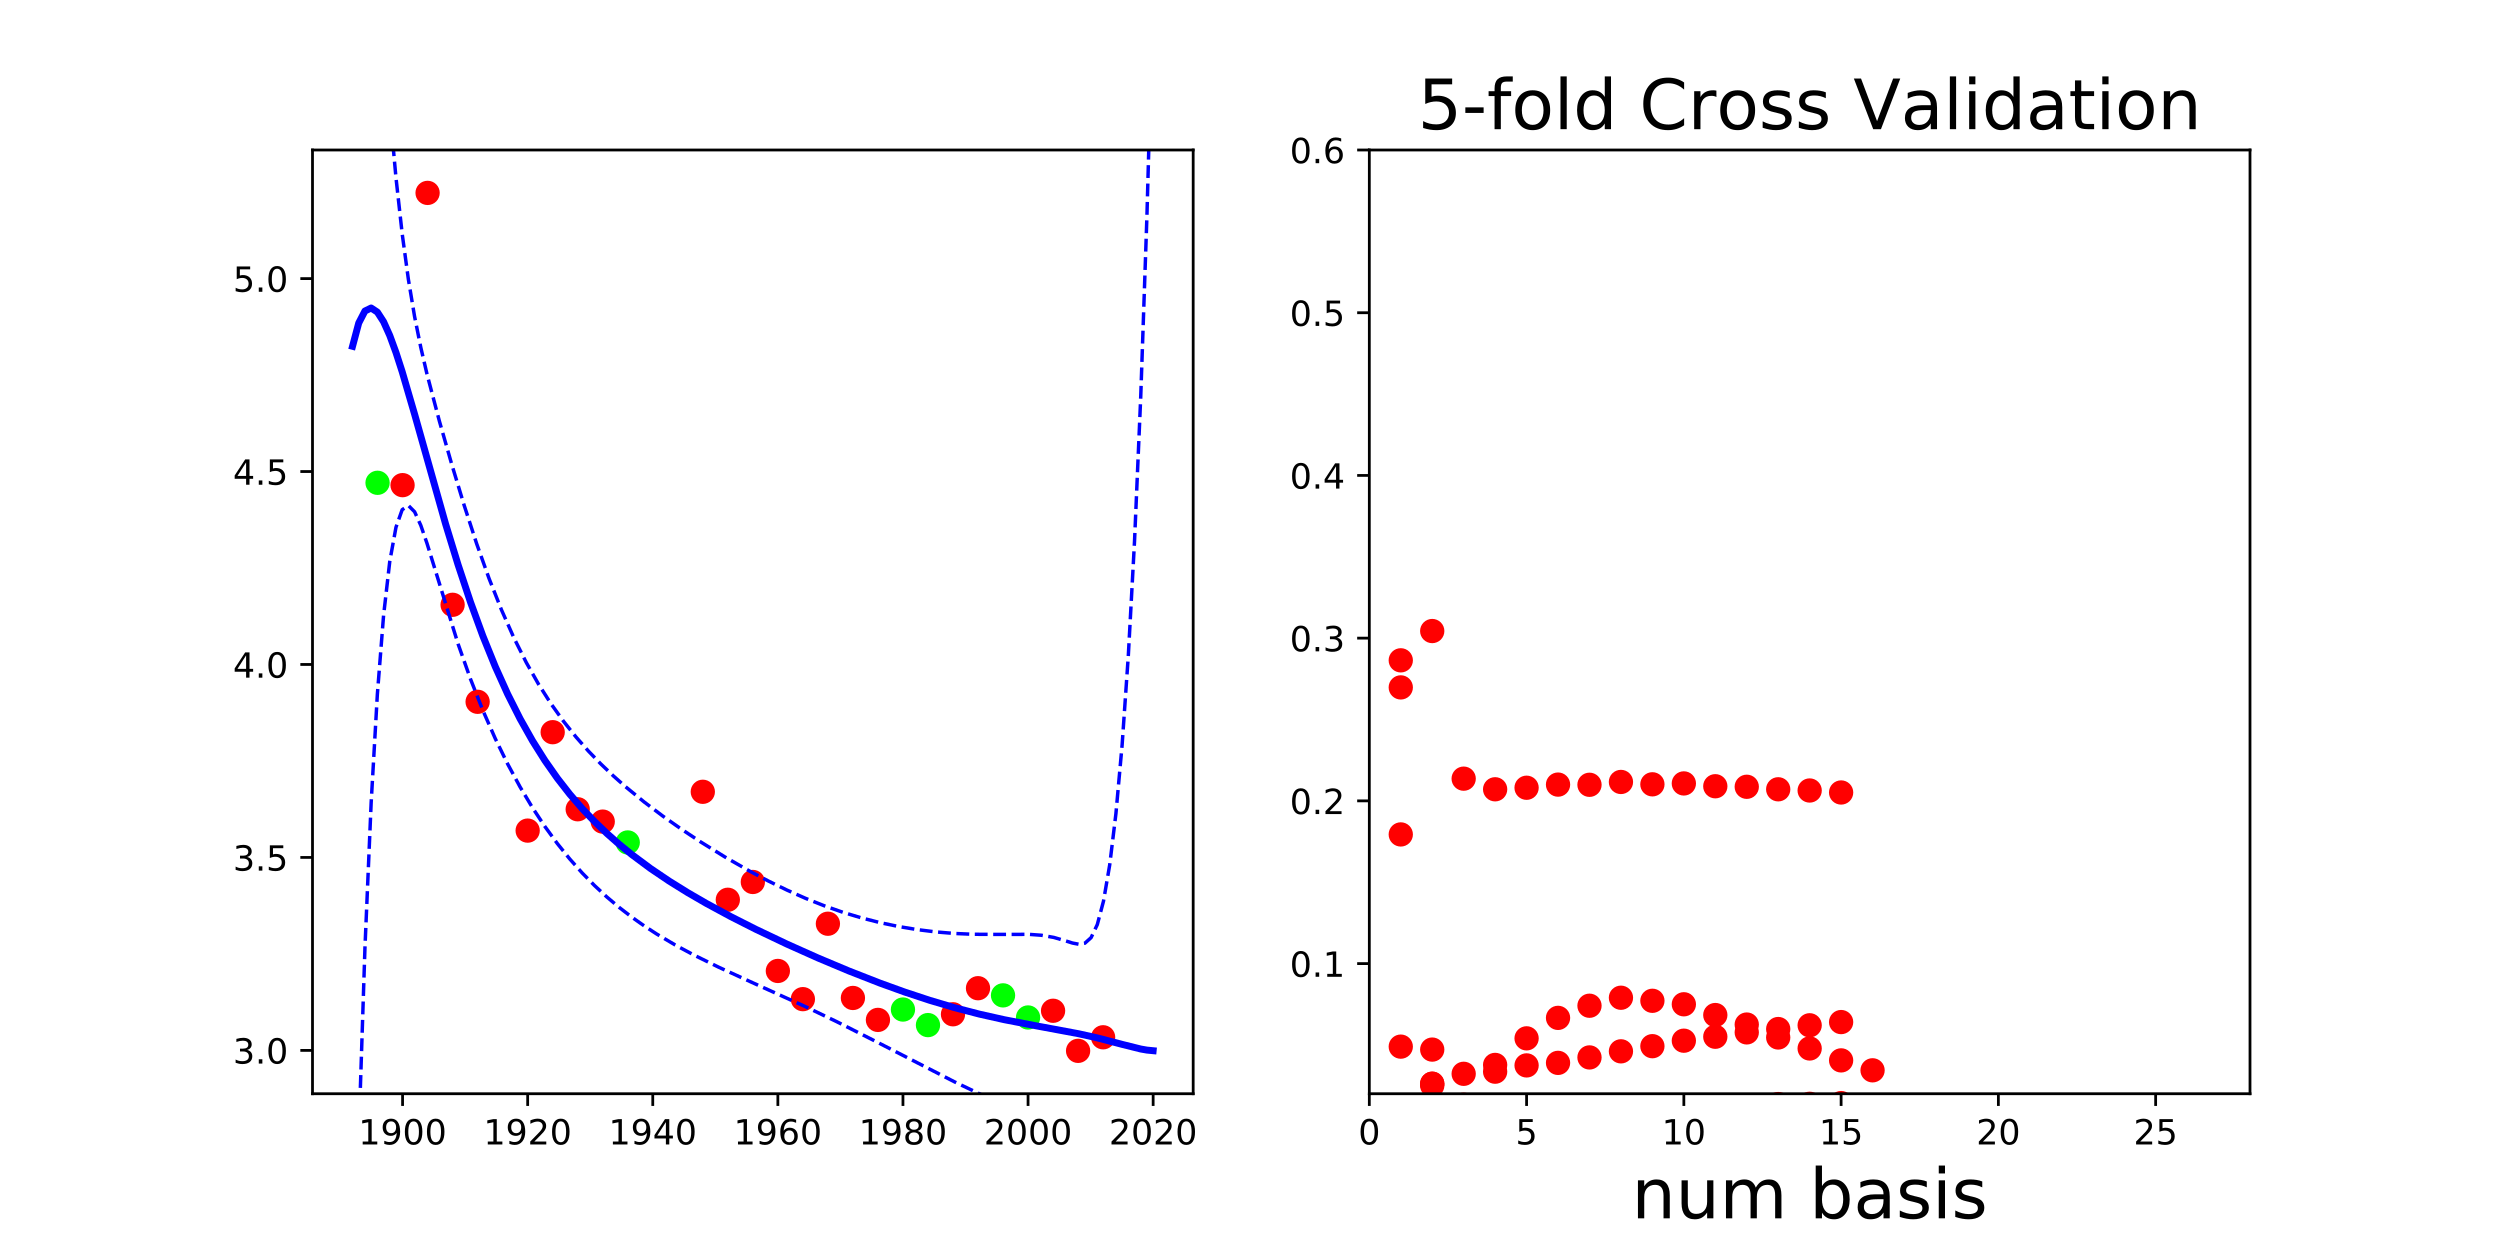 <?xml version="1.0" encoding="utf-8" standalone="no"?>
<!DOCTYPE svg PUBLIC "-//W3C//DTD SVG 1.1//EN"
  "http://www.w3.org/Graphics/SVG/1.1/DTD/svg11.dtd">
<!-- Created with matplotlib (http://matplotlib.org/) -->
<svg height="360pt" version="1.1" viewBox="0 0 720 360" width="720pt" xmlns="http://www.w3.org/2000/svg" xmlns:xlink="http://www.w3.org/1999/xlink">
 <defs>
  <style type="text/css">
*{stroke-linecap:butt;stroke-linejoin:round;}
  </style>
 </defs>
 <g id="figure_1">
  <g id="patch_1">
   <path d="M 0 360 
L 720 360 
L 720 0 
L 0 0 
z
" style="fill:none;"/>
  </g>
  <g id="axes_1">
   <g id="patch_2">
    <path d="M 90 315 
L 343.636 315 
L 343.636 43.2 
L 90 43.2 
z
" style="fill:none;"/>
   </g>
   <g id="matplotlib.axis_1">
    <g id="xtick_1">
     <g id="line2d_1">
      <defs>
       <path d="M 0 0 
L 0 3.5 
" id="m4c25940428" style="stroke:#000000;stroke-width:0.8;"/>
      </defs>
      <g>
       <use style="stroke:#000000;stroke-width:0.8;" x="115.94" xlink:href="#m4c25940428" y="315"/>
      </g>
     </g>
     <g id="text_1">
      <!-- 1900 -->
      <defs>
       <path d="M 12.406 8.297 
L 28.516 8.297 
L 28.516 63.922 
L 10.984 60.406 
L 10.984 69.391 
L 28.422 72.906 
L 38.281 72.906 
L 38.281 8.297 
L 54.391 8.297 
L 54.391 0 
L 12.406 0 
z
" id="DejaVuSans-31"/>
       <path d="M 10.984 1.516 
L 10.984 10.5 
Q 14.703 8.734 18.5 7.812 
Q 22.312 6.891 25.984 6.891 
Q 35.75 6.891 40.891 13.453 
Q 46.047 20.016 46.781 33.406 
Q 43.953 29.203 39.594 26.953 
Q 35.25 24.703 29.984 24.703 
Q 19.047 24.703 12.672 31.312 
Q 6.297 37.938 6.297 49.422 
Q 6.297 60.641 12.938 67.422 
Q 19.578 74.219 30.609 74.219 
Q 43.266 74.219 49.922 64.516 
Q 56.594 54.828 56.594 36.375 
Q 56.594 19.141 48.406 8.859 
Q 40.234 -1.422 26.422 -1.422 
Q 22.703 -1.422 18.891 -0.688 
Q 15.094 0.047 10.984 1.516 
z
M 30.609 32.422 
Q 37.25 32.422 41.125 36.953 
Q 45.016 41.5 45.016 49.422 
Q 45.016 57.281 41.125 61.844 
Q 37.25 66.406 30.609 66.406 
Q 23.969 66.406 20.094 61.844 
Q 16.219 57.281 16.219 49.422 
Q 16.219 41.5 20.094 36.953 
Q 23.969 32.422 30.609 32.422 
z
" id="DejaVuSans-39"/>
       <path d="M 31.781 66.406 
Q 24.172 66.406 20.328 58.906 
Q 16.5 51.422 16.5 36.375 
Q 16.5 21.391 20.328 13.891 
Q 24.172 6.391 31.781 6.391 
Q 39.453 6.391 43.281 13.891 
Q 47.125 21.391 47.125 36.375 
Q 47.125 51.422 43.281 58.906 
Q 39.453 66.406 31.781 66.406 
z
M 31.781 74.219 
Q 44.047 74.219 50.516 64.516 
Q 56.984 54.828 56.984 36.375 
Q 56.984 17.969 50.516 8.266 
Q 44.047 -1.422 31.781 -1.422 
Q 19.531 -1.422 13.062 8.266 
Q 6.594 17.969 6.594 36.375 
Q 6.594 54.828 13.062 64.516 
Q 19.531 74.219 31.781 74.219 
z
" id="DejaVuSans-30"/>
      </defs>
      <g transform="translate(103.215 329.598)scale(0.1 -0.1)">
       <use xlink:href="#DejaVuSans-31"/>
       <use x="63.623" xlink:href="#DejaVuSans-39"/>
       <use x="127.246" xlink:href="#DejaVuSans-30"/>
       <use x="190.869" xlink:href="#DejaVuSans-30"/>
      </g>
     </g>
    </g>
    <g id="xtick_2">
     <g id="line2d_2">
      <g>
       <use style="stroke:#000000;stroke-width:0.8;" x="151.968" xlink:href="#m4c25940428" y="315"/>
      </g>
     </g>
     <g id="text_2">
      <!-- 1920 -->
      <defs>
       <path d="M 19.188 8.297 
L 53.609 8.297 
L 53.609 0 
L 7.328 0 
L 7.328 8.297 
Q 12.938 14.109 22.625 23.891 
Q 32.328 33.688 34.812 36.531 
Q 39.547 41.844 41.422 45.531 
Q 43.312 49.219 43.312 52.781 
Q 43.312 58.594 39.234 62.25 
Q 35.156 65.922 28.609 65.922 
Q 23.969 65.922 18.812 64.312 
Q 13.672 62.703 7.812 59.422 
L 7.812 69.391 
Q 13.766 71.781 18.938 73 
Q 24.125 74.219 28.422 74.219 
Q 39.75 74.219 46.484 68.547 
Q 53.219 62.891 53.219 53.422 
Q 53.219 48.922 51.531 44.891 
Q 49.859 40.875 45.406 35.406 
Q 44.188 33.984 37.641 27.219 
Q 31.109 20.453 19.188 8.297 
z
" id="DejaVuSans-32"/>
      </defs>
      <g transform="translate(139.243 329.598)scale(0.1 -0.1)">
       <use xlink:href="#DejaVuSans-31"/>
       <use x="63.623" xlink:href="#DejaVuSans-39"/>
       <use x="127.246" xlink:href="#DejaVuSans-32"/>
       <use x="190.869" xlink:href="#DejaVuSans-30"/>
      </g>
     </g>
    </g>
    <g id="xtick_3">
     <g id="line2d_3">
      <g>
       <use style="stroke:#000000;stroke-width:0.8;" x="187.996" xlink:href="#m4c25940428" y="315"/>
      </g>
     </g>
     <g id="text_3">
      <!-- 1940 -->
      <defs>
       <path d="M 37.797 64.312 
L 12.891 25.391 
L 37.797 25.391 
z
M 35.203 72.906 
L 47.609 72.906 
L 47.609 25.391 
L 58.016 25.391 
L 58.016 17.188 
L 47.609 17.188 
L 47.609 0 
L 37.797 0 
L 37.797 17.188 
L 4.891 17.188 
L 4.891 26.703 
z
" id="DejaVuSans-34"/>
      </defs>
      <g transform="translate(175.271 329.598)scale(0.1 -0.1)">
       <use xlink:href="#DejaVuSans-31"/>
       <use x="63.623" xlink:href="#DejaVuSans-39"/>
       <use x="127.246" xlink:href="#DejaVuSans-34"/>
       <use x="190.869" xlink:href="#DejaVuSans-30"/>
      </g>
     </g>
    </g>
    <g id="xtick_4">
     <g id="line2d_4">
      <g>
       <use style="stroke:#000000;stroke-width:0.8;" x="224.024" xlink:href="#m4c25940428" y="315"/>
      </g>
     </g>
     <g id="text_4">
      <!-- 1960 -->
      <defs>
       <path d="M 33.016 40.375 
Q 26.375 40.375 22.484 35.828 
Q 18.609 31.297 18.609 23.391 
Q 18.609 15.531 22.484 10.953 
Q 26.375 6.391 33.016 6.391 
Q 39.656 6.391 43.531 10.953 
Q 47.406 15.531 47.406 23.391 
Q 47.406 31.297 43.531 35.828 
Q 39.656 40.375 33.016 40.375 
z
M 52.594 71.297 
L 52.594 62.312 
Q 48.875 64.062 45.094 64.984 
Q 41.312 65.922 37.594 65.922 
Q 27.828 65.922 22.672 59.328 
Q 17.531 52.734 16.797 39.406 
Q 19.672 43.656 24.016 45.922 
Q 28.375 48.188 33.594 48.188 
Q 44.578 48.188 50.953 41.516 
Q 57.328 34.859 57.328 23.391 
Q 57.328 12.156 50.688 5.359 
Q 44.047 -1.422 33.016 -1.422 
Q 20.359 -1.422 13.672 8.266 
Q 6.984 17.969 6.984 36.375 
Q 6.984 53.656 15.188 63.938 
Q 23.391 74.219 37.203 74.219 
Q 40.922 74.219 44.703 73.484 
Q 48.484 72.75 52.594 71.297 
z
" id="DejaVuSans-36"/>
      </defs>
      <g transform="translate(211.299 329.598)scale(0.1 -0.1)">
       <use xlink:href="#DejaVuSans-31"/>
       <use x="63.623" xlink:href="#DejaVuSans-39"/>
       <use x="127.246" xlink:href="#DejaVuSans-36"/>
       <use x="190.869" xlink:href="#DejaVuSans-30"/>
      </g>
     </g>
    </g>
    <g id="xtick_5">
     <g id="line2d_5">
      <g>
       <use style="stroke:#000000;stroke-width:0.8;" x="260.052" xlink:href="#m4c25940428" y="315"/>
      </g>
     </g>
     <g id="text_5">
      <!-- 1980 -->
      <defs>
       <path d="M 31.781 34.625 
Q 24.75 34.625 20.719 30.859 
Q 16.703 27.094 16.703 20.516 
Q 16.703 13.922 20.719 10.156 
Q 24.75 6.391 31.781 6.391 
Q 38.812 6.391 42.859 10.172 
Q 46.922 13.969 46.922 20.516 
Q 46.922 27.094 42.891 30.859 
Q 38.875 34.625 31.781 34.625 
z
M 21.922 38.812 
Q 15.578 40.375 12.031 44.719 
Q 8.5 49.078 8.5 55.328 
Q 8.5 64.062 14.719 69.141 
Q 20.953 74.219 31.781 74.219 
Q 42.672 74.219 48.875 69.141 
Q 55.078 64.062 55.078 55.328 
Q 55.078 49.078 51.531 44.719 
Q 48 40.375 41.703 38.812 
Q 48.828 37.156 52.797 32.312 
Q 56.781 27.484 56.781 20.516 
Q 56.781 9.906 50.312 4.234 
Q 43.844 -1.422 31.781 -1.422 
Q 19.734 -1.422 13.25 4.234 
Q 6.781 9.906 6.781 20.516 
Q 6.781 27.484 10.781 32.312 
Q 14.797 37.156 21.922 38.812 
z
M 18.312 54.391 
Q 18.312 48.734 21.844 45.562 
Q 25.391 42.391 31.781 42.391 
Q 38.141 42.391 41.719 45.562 
Q 45.312 48.734 45.312 54.391 
Q 45.312 60.062 41.719 63.234 
Q 38.141 66.406 31.781 66.406 
Q 25.391 66.406 21.844 63.234 
Q 18.312 60.062 18.312 54.391 
z
" id="DejaVuSans-38"/>
      </defs>
      <g transform="translate(247.327 329.598)scale(0.1 -0.1)">
       <use xlink:href="#DejaVuSans-31"/>
       <use x="63.623" xlink:href="#DejaVuSans-39"/>
       <use x="127.246" xlink:href="#DejaVuSans-38"/>
       <use x="190.869" xlink:href="#DejaVuSans-30"/>
      </g>
     </g>
    </g>
    <g id="xtick_6">
     <g id="line2d_6">
      <g>
       <use style="stroke:#000000;stroke-width:0.8;" x="296.08" xlink:href="#m4c25940428" y="315"/>
      </g>
     </g>
     <g id="text_6">
      <!-- 2000 -->
      <g transform="translate(283.355 329.598)scale(0.1 -0.1)">
       <use xlink:href="#DejaVuSans-32"/>
       <use x="63.623" xlink:href="#DejaVuSans-30"/>
       <use x="127.246" xlink:href="#DejaVuSans-30"/>
       <use x="190.869" xlink:href="#DejaVuSans-30"/>
      </g>
     </g>
    </g>
    <g id="xtick_7">
     <g id="line2d_7">
      <g>
       <use style="stroke:#000000;stroke-width:0.8;" x="332.107" xlink:href="#m4c25940428" y="315"/>
      </g>
     </g>
     <g id="text_7">
      <!-- 2020 -->
      <g transform="translate(319.382 329.598)scale(0.1 -0.1)">
       <use xlink:href="#DejaVuSans-32"/>
       <use x="63.623" xlink:href="#DejaVuSans-30"/>
       <use x="127.246" xlink:href="#DejaVuSans-32"/>
       <use x="190.869" xlink:href="#DejaVuSans-30"/>
      </g>
     </g>
    </g>
   </g>
   <g id="matplotlib.axis_2">
    <g id="ytick_1">
     <g id="line2d_8">
      <defs>
       <path d="M 0 0 
L -3.5 0 
" id="mc64b1ab8f3" style="stroke:#000000;stroke-width:0.8;"/>
      </defs>
      <g>
       <use style="stroke:#000000;stroke-width:0.8;" x="90" xlink:href="#mc64b1ab8f3" y="302.509"/>
      </g>
     </g>
     <g id="text_8">
      <!-- 3.0 -->
      <defs>
       <path d="M 40.578 39.312 
Q 47.656 37.797 51.625 33 
Q 55.609 28.219 55.609 21.188 
Q 55.609 10.406 48.188 4.484 
Q 40.766 -1.422 27.094 -1.422 
Q 22.516 -1.422 17.656 -0.516 
Q 12.797 0.391 7.625 2.203 
L 7.625 11.719 
Q 11.719 9.328 16.594 8.109 
Q 21.484 6.891 26.812 6.891 
Q 36.078 6.891 40.938 10.547 
Q 45.797 14.203 45.797 21.188 
Q 45.797 27.641 41.281 31.266 
Q 36.766 34.906 28.719 34.906 
L 20.219 34.906 
L 20.219 43.016 
L 29.109 43.016 
Q 36.375 43.016 40.234 45.922 
Q 44.094 48.828 44.094 54.297 
Q 44.094 59.906 40.109 62.906 
Q 36.141 65.922 28.719 65.922 
Q 24.656 65.922 20.016 65.031 
Q 15.375 64.156 9.812 62.312 
L 9.812 71.094 
Q 15.438 72.656 20.344 73.438 
Q 25.25 74.219 29.594 74.219 
Q 40.828 74.219 47.359 69.109 
Q 53.906 64.016 53.906 55.328 
Q 53.906 49.266 50.438 45.094 
Q 46.969 40.922 40.578 39.312 
z
" id="DejaVuSans-33"/>
       <path d="M 10.688 12.406 
L 21 12.406 
L 21 0 
L 10.688 0 
z
" id="DejaVuSans-2e"/>
      </defs>
      <g transform="translate(67.097 306.309)scale(0.1 -0.1)">
       <use xlink:href="#DejaVuSans-33"/>
       <use x="63.623" xlink:href="#DejaVuSans-2e"/>
       <use x="95.41" xlink:href="#DejaVuSans-30"/>
      </g>
     </g>
    </g>
    <g id="ytick_2">
     <g id="line2d_9">
      <g>
       <use style="stroke:#000000;stroke-width:0.8;" x="90" xlink:href="#mc64b1ab8f3" y="246.941"/>
      </g>
     </g>
     <g id="text_9">
      <!-- 3.5 -->
      <defs>
       <path d="M 10.797 72.906 
L 49.516 72.906 
L 49.516 64.594 
L 19.828 64.594 
L 19.828 46.734 
Q 21.969 47.469 24.109 47.828 
Q 26.266 48.188 28.422 48.188 
Q 40.625 48.188 47.75 41.5 
Q 54.891 34.812 54.891 23.391 
Q 54.891 11.625 47.562 5.094 
Q 40.234 -1.422 26.906 -1.422 
Q 22.312 -1.422 17.547 -0.641 
Q 12.797 0.141 7.719 1.703 
L 7.719 11.625 
Q 12.109 9.234 16.797 8.062 
Q 21.484 6.891 26.703 6.891 
Q 35.156 6.891 40.078 11.328 
Q 45.016 15.766 45.016 23.391 
Q 45.016 31 40.078 35.438 
Q 35.156 39.891 26.703 39.891 
Q 22.75 39.891 18.812 39.016 
Q 14.891 38.141 10.797 36.281 
z
" id="DejaVuSans-35"/>
      </defs>
      <g transform="translate(67.097 250.74)scale(0.1 -0.1)">
       <use xlink:href="#DejaVuSans-33"/>
       <use x="63.623" xlink:href="#DejaVuSans-2e"/>
       <use x="95.41" xlink:href="#DejaVuSans-35"/>
      </g>
     </g>
    </g>
    <g id="ytick_3">
     <g id="line2d_10">
      <g>
       <use style="stroke:#000000;stroke-width:0.8;" x="90" xlink:href="#mc64b1ab8f3" y="191.373"/>
      </g>
     </g>
     <g id="text_10">
      <!-- 4.0 -->
      <g transform="translate(67.097 195.172)scale(0.1 -0.1)">
       <use xlink:href="#DejaVuSans-34"/>
       <use x="63.623" xlink:href="#DejaVuSans-2e"/>
       <use x="95.41" xlink:href="#DejaVuSans-30"/>
      </g>
     </g>
    </g>
    <g id="ytick_4">
     <g id="line2d_11">
      <g>
       <use style="stroke:#000000;stroke-width:0.8;" x="90" xlink:href="#mc64b1ab8f3" y="135.804"/>
      </g>
     </g>
     <g id="text_11">
      <!-- 4.5 -->
      <g transform="translate(67.097 139.604)scale(0.1 -0.1)">
       <use xlink:href="#DejaVuSans-34"/>
       <use x="63.623" xlink:href="#DejaVuSans-2e"/>
       <use x="95.41" xlink:href="#DejaVuSans-35"/>
      </g>
     </g>
    </g>
    <g id="ytick_5">
     <g id="line2d_12">
      <g>
       <use style="stroke:#000000;stroke-width:0.8;" x="90" xlink:href="#mc64b1ab8f3" y="80.236"/>
      </g>
     </g>
     <g id="text_12">
      <!-- 5.0 -->
      <g transform="translate(67.097 84.035)scale(0.1 -0.1)">
       <use xlink:href="#DejaVuSans-35"/>
       <use x="63.623" xlink:href="#DejaVuSans-2e"/>
       <use x="95.41" xlink:href="#DejaVuSans-30"/>
      </g>
     </g>
    </g>
   </g>
   <g id="line2d_13">
    <defs>
     <path d="M 0 3 
C 0.796 3 1.559 2.684 2.121 2.121 
C 2.684 1.559 3 0.796 3 0 
C 3 -0.796 2.684 -1.559 2.121 -2.121 
C 1.559 -2.684 0.796 -3 0 -3 
C -0.796 -3 -1.559 -2.684 -2.121 -2.121 
C -2.684 -1.559 -3 -0.796 -3 0 
C -3 0.796 -2.684 1.559 -2.121 2.121 
C -1.559 2.684 -0.796 3 0 3 
z
" id="m7d5aee2d8a" style="stroke:#ff0000;"/>
    </defs>
    <g clip-path="url(#pbdf0e5e262)">
     <use style="fill:#ff0000;stroke:#ff0000;" x="216.818" xlink:href="#m7d5aee2d8a" y="254.006"/>
     <use style="fill:#ff0000;stroke:#ff0000;" x="173.585" xlink:href="#m7d5aee2d8a" y="236.623"/>
     <use style="fill:#ff0000;stroke:#ff0000;" x="159.174" xlink:href="#m7d5aee2d8a" y="210.872"/>
     <use style="fill:#ff0000;stroke:#ff0000;" x="209.613" xlink:href="#m7d5aee2d8a" y="259.134"/>
     <use style="fill:#ff0000;stroke:#ff0000;" x="281.668" xlink:href="#m7d5aee2d8a" y="284.603"/>
     <use style="fill:#ff0000;stroke:#ff0000;" x="303.285" xlink:href="#m7d5aee2d8a" y="291.1"/>
     <use style="fill:#ff0000;stroke:#ff0000;" x="274.463" xlink:href="#m7d5aee2d8a" y="292.11"/>
     <use style="fill:#ff0000;stroke:#ff0000;" x="151.968" xlink:href="#m7d5aee2d8a" y="239.216"/>
     <use style="fill:#ff0000;stroke:#ff0000;" x="317.696" xlink:href="#m7d5aee2d8a" y="298.739"/>
     <use style="fill:#ff0000;stroke:#ff0000;" x="123.146" xlink:href="#m7d5aee2d8a" y="55.555"/>
     <use style="fill:#ff0000;stroke:#ff0000;" x="252.846" xlink:href="#m7d5aee2d8a" y="293.734"/>
     <use style="fill:#ff0000;stroke:#ff0000;" x="245.64" xlink:href="#m7d5aee2d8a" y="287.413"/>
     <use style="fill:#ff0000;stroke:#ff0000;" x="130.351" xlink:href="#m7d5aee2d8a" y="174.182"/>
     <use style="fill:#ff0000;stroke:#ff0000;" x="166.379" xlink:href="#m7d5aee2d8a" y="233.067"/>
     <use style="fill:#ff0000;stroke:#ff0000;" x="310.491" xlink:href="#m7d5aee2d8a" y="302.645"/>
     <use style="fill:#ff0000;stroke:#ff0000;" x="238.435" xlink:href="#m7d5aee2d8a" y="266.035"/>
     <use style="fill:#ff0000;stroke:#ff0000;" x="115.94" xlink:href="#m7d5aee2d8a" y="139.724"/>
     <use style="fill:#ff0000;stroke:#ff0000;" x="224.024" xlink:href="#m7d5aee2d8a" y="279.634"/>
     <use style="fill:#ff0000;stroke:#ff0000;" x="137.557" xlink:href="#m7d5aee2d8a" y="202.118"/>
     <use style="fill:#ff0000;stroke:#ff0000;" x="202.407" xlink:href="#m7d5aee2d8a" y="228.036"/>
     <use style="fill:#ff0000;stroke:#ff0000;" x="231.229" xlink:href="#m7d5aee2d8a" y="287.755"/>
    </g>
   </g>
   <g id="line2d_14">
    <defs>
     <path d="M 0 3 
C 0.796 3 1.559 2.684 2.121 2.121 
C 2.684 1.559 3 0.796 3 0 
C 3 -0.796 2.684 -1.559 2.121 -2.121 
C 1.559 -2.684 0.796 -3 0 -3 
C -0.796 -3 -1.559 -2.684 -2.121 -2.121 
C -2.684 -1.559 -3 -0.796 -3 0 
C -3 0.796 -2.684 1.559 -2.121 2.121 
C -1.559 2.684 -0.796 3 0 3 
z
" id="m0b72462c5c" style="stroke:#00ff00;"/>
    </defs>
    <g clip-path="url(#pbdf0e5e262)">
     <use style="fill:#00ff00;stroke:#00ff00;" x="288.874" xlink:href="#m0b72462c5c" y="286.667"/>
     <use style="fill:#00ff00;stroke:#00ff00;" x="296.08" xlink:href="#m0b72462c5c" y="293.032"/>
     <use style="fill:#00ff00;stroke:#00ff00;" x="267.257" xlink:href="#m0b72462c5c" y="295.227"/>
     <use style="fill:#00ff00;stroke:#00ff00;" x="108.735" xlink:href="#m0b72462c5c" y="139.046"/>
     <use style="fill:#00ff00;stroke:#00ff00;" x="180.79" xlink:href="#m0b72462c5c" y="242.628"/>
     <use style="fill:#00ff00;stroke:#00ff00;" x="260.052" xlink:href="#m0b72462c5c" y="290.749"/>
    </g>
   </g>
   <g id="line2d_15">
    <path clip-path="url(#pbdf0e5e262)" d="M 101.529 99.736 
L 103.316 93.029 
L 105.104 89.57 
L 106.891 88.704 
L 108.679 89.884 
L 110.466 92.653 
L 112.254 96.636 
L 114.041 101.522 
L 115.828 107.058 
L 119.403 119.293 
L 128.34 150.945 
L 131.915 162.616 
L 135.49 173.373 
L 139.065 183.161 
L 142.64 191.991 
L 146.215 199.917 
L 149.79 207.011 
L 153.364 213.356 
L 156.939 219.036 
L 160.514 224.132 
L 164.089 228.717 
L 167.664 232.86 
L 171.239 236.622 
L 174.814 240.056 
L 178.388 243.208 
L 181.963 246.119 
L 187.326 250.109 
L 192.688 253.733 
L 198.05 257.067 
L 203.412 260.173 
L 210.562 264.037 
L 217.712 267.655 
L 226.649 271.905 
L 235.586 275.902 
L 244.523 279.655 
L 253.461 283.148 
L 260.61 285.728 
L 267.76 288.09 
L 274.91 290.208 
L 282.059 292.065 
L 289.209 293.668 
L 298.146 295.388 
L 310.658 297.719 
L 316.021 298.915 
L 323.17 300.779 
L 328.533 302.115 
L 330.32 302.428 
L 332.107 302.602 
L 332.107 302.602 
" style="fill:none;stroke:#0000ff;stroke-linecap:square;stroke-width:2;"/>
   </g>
   <g id="line2d_16">
    <path clip-path="url(#pbdf0e5e262)" d="M 109.895 -1 
L 110.466 8.015 
L 112.254 31.589 
L 114.041 51.184 
L 115.828 67.322 
L 117.616 80.481 
L 119.403 91.192 
L 121.191 100.077 
L 122.978 107.763 
L 126.553 121.322 
L 130.128 133.822 
L 133.703 145.616 
L 137.278 156.593 
L 140.852 166.622 
L 144.427 175.649 
L 148.002 183.693 
L 151.577 190.825 
L 155.152 197.141 
L 158.727 202.747 
L 162.302 207.747 
L 165.876 212.236 
L 169.451 216.298 
L 173.026 220.006 
L 176.601 223.42 
L 180.176 226.593 
L 185.538 230.987 
L 190.9 235.036 
L 196.263 238.814 
L 201.625 242.369 
L 208.775 246.802 
L 215.924 250.895 
L 221.287 253.731 
L 226.649 256.347 
L 232.011 258.728 
L 237.374 260.859 
L 242.736 262.734 
L 248.098 264.353 
L 253.461 265.719 
L 258.823 266.843 
L 264.185 267.733 
L 269.547 268.396 
L 274.91 268.839 
L 280.272 269.071 
L 287.422 269.106 
L 296.359 269.096 
L 299.934 269.354 
L 303.509 269.981 
L 307.083 271.032 
L 308.871 271.595 
L 310.658 271.936 
L 312.446 271.64 
L 314.233 270.037 
L 316.021 266.277 
L 317.808 259.525 
L 319.595 249.09 
L 321.383 234.339 
L 323.17 214.54 
L 324.958 188.762 
L 326.745 155.812 
L 328.533 114.197 
L 330.32 62.079 
L 332.059 -1 
L 332.059 -1 
" style="fill:none;stroke:#0000ff;stroke-dasharray:3.7,1.6;stroke-dashoffset:0;"/>
   </g>
   <g id="line2d_17">
    <path clip-path="url(#pbdf0e5e262)" d="M 102.47 361 
L 103.316 327.672 
L 105.104 273.006 
L 106.891 231.21 
L 108.679 199.946 
L 110.466 177.291 
L 112.254 161.683 
L 114.041 151.86 
L 115.828 146.794 
L 117.616 145.594 
L 119.403 147.395 
L 121.191 151.309 
L 122.978 156.501 
L 131.915 185.422 
L 135.49 195.531 
L 139.065 204.59 
L 142.64 212.722 
L 146.215 220.044 
L 149.79 226.655 
L 153.364 232.634 
L 156.939 238.046 
L 160.514 242.947 
L 164.089 247.384 
L 167.664 251.405 
L 171.239 255.052 
L 174.814 258.365 
L 178.388 261.381 
L 181.963 264.136 
L 185.538 266.661 
L 189.113 268.987 
L 194.475 272.165 
L 199.838 275.044 
L 206.987 278.555 
L 215.924 282.645 
L 232.011 289.936 
L 240.948 294.229 
L 251.673 299.653 
L 274.91 311.576 
L 283.847 315.857 
L 290.997 319.003 
L 294.571 320.4 
L 298.146 321.587 
L 301.721 322.449 
L 305.296 322.896 
L 308.871 323.124 
L 310.658 323.503 
L 312.446 324.555 
L 314.233 326.953 
L 316.021 331.553 
L 317.808 339.187 
L 319.595 350.545 
L 320.785 361 
L 320.785 361 
" style="fill:none;stroke:#0000ff;stroke-dasharray:3.7,1.6;stroke-dashoffset:0;"/>
   </g>
   <g id="patch_3">
    <path d="M 90 315 
L 90 43.2 
" style="fill:none;stroke:#000000;stroke-linecap:square;stroke-linejoin:miter;stroke-width:0.8;"/>
   </g>
   <g id="patch_4">
    <path d="M 343.636 315 
L 343.636 43.2 
" style="fill:none;stroke:#000000;stroke-linecap:square;stroke-linejoin:miter;stroke-width:0.8;"/>
   </g>
   <g id="patch_5">
    <path d="M 90 315 
L 343.636 315 
" style="fill:none;stroke:#000000;stroke-linecap:square;stroke-linejoin:miter;stroke-width:0.8;"/>
   </g>
   <g id="patch_6">
    <path d="M 90 43.2 
L 343.636 43.2 
" style="fill:none;stroke:#000000;stroke-linecap:square;stroke-linejoin:miter;stroke-width:0.8;"/>
   </g>
  </g>
  <g id="axes_2">
   <g id="patch_7">
    <path d="M 394.364 315 
L 648 315 
L 648 43.2 
L 394.364 43.2 
z
" style="fill:none;"/>
   </g>
   <g id="matplotlib.axis_3">
    <g id="xtick_8">
     <g id="line2d_18">
      <g>
       <use style="stroke:#000000;stroke-width:0.8;" x="394.364" xlink:href="#m4c25940428" y="315"/>
      </g>
     </g>
     <g id="text_13">
      <!-- 0 -->
      <g transform="translate(391.182 329.598)scale(0.1 -0.1)">
       <use xlink:href="#DejaVuSans-30"/>
      </g>
     </g>
    </g>
    <g id="xtick_9">
     <g id="line2d_19">
      <g>
       <use style="stroke:#000000;stroke-width:0.8;" x="439.656" xlink:href="#m4c25940428" y="315"/>
      </g>
     </g>
     <g id="text_14">
      <!-- 5 -->
      <g transform="translate(436.475 329.598)scale(0.1 -0.1)">
       <use xlink:href="#DejaVuSans-35"/>
      </g>
     </g>
    </g>
    <g id="xtick_10">
     <g id="line2d_20">
      <g>
       <use style="stroke:#000000;stroke-width:0.8;" x="484.948" xlink:href="#m4c25940428" y="315"/>
      </g>
     </g>
     <g id="text_15">
      <!-- 10 -->
      <g transform="translate(478.586 329.598)scale(0.1 -0.1)">
       <use xlink:href="#DejaVuSans-31"/>
       <use x="63.623" xlink:href="#DejaVuSans-30"/>
      </g>
     </g>
    </g>
    <g id="xtick_11">
     <g id="line2d_21">
      <g>
       <use style="stroke:#000000;stroke-width:0.8;" x="530.24" xlink:href="#m4c25940428" y="315"/>
      </g>
     </g>
     <g id="text_16">
      <!-- 15 -->
      <g transform="translate(523.878 329.598)scale(0.1 -0.1)">
       <use xlink:href="#DejaVuSans-31"/>
       <use x="63.623" xlink:href="#DejaVuSans-35"/>
      </g>
     </g>
    </g>
    <g id="xtick_12">
     <g id="line2d_22">
      <g>
       <use style="stroke:#000000;stroke-width:0.8;" x="575.532" xlink:href="#m4c25940428" y="315"/>
      </g>
     </g>
     <g id="text_17">
      <!-- 20 -->
      <g transform="translate(569.17 329.598)scale(0.1 -0.1)">
       <use xlink:href="#DejaVuSans-32"/>
       <use x="63.623" xlink:href="#DejaVuSans-30"/>
      </g>
     </g>
    </g>
    <g id="xtick_13">
     <g id="line2d_23">
      <g>
       <use style="stroke:#000000;stroke-width:0.8;" x="620.825" xlink:href="#m4c25940428" y="315"/>
      </g>
     </g>
     <g id="text_18">
      <!-- 25 -->
      <g transform="translate(614.462 329.598)scale(0.1 -0.1)">
       <use xlink:href="#DejaVuSans-32"/>
       <use x="63.623" xlink:href="#DejaVuSans-35"/>
      </g>
     </g>
    </g>
    <g id="text_19">
     <!-- num basis -->
     <defs>
      <path d="M 54.891 33.016 
L 54.891 0 
L 45.906 0 
L 45.906 32.719 
Q 45.906 40.484 42.875 44.328 
Q 39.844 48.188 33.797 48.188 
Q 26.516 48.188 22.312 43.547 
Q 18.109 38.922 18.109 30.906 
L 18.109 0 
L 9.078 0 
L 9.078 54.688 
L 18.109 54.688 
L 18.109 46.188 
Q 21.344 51.125 25.703 53.562 
Q 30.078 56 35.797 56 
Q 45.219 56 50.047 50.172 
Q 54.891 44.344 54.891 33.016 
z
" id="DejaVuSans-6e"/>
      <path d="M 8.5 21.578 
L 8.5 54.688 
L 17.484 54.688 
L 17.484 21.922 
Q 17.484 14.156 20.5 10.266 
Q 23.531 6.391 29.594 6.391 
Q 36.859 6.391 41.078 11.031 
Q 45.312 15.672 45.312 23.688 
L 45.312 54.688 
L 54.297 54.688 
L 54.297 0 
L 45.312 0 
L 45.312 8.406 
Q 42.047 3.422 37.719 1 
Q 33.406 -1.422 27.688 -1.422 
Q 18.266 -1.422 13.375 4.438 
Q 8.5 10.297 8.5 21.578 
z
M 31.109 56 
z
" id="DejaVuSans-75"/>
      <path d="M 52 44.188 
Q 55.375 50.25 60.062 53.125 
Q 64.75 56 71.094 56 
Q 79.641 56 84.281 50.016 
Q 88.922 44.047 88.922 33.016 
L 88.922 0 
L 79.891 0 
L 79.891 32.719 
Q 79.891 40.578 77.094 44.375 
Q 74.312 48.188 68.609 48.188 
Q 61.625 48.188 57.562 43.547 
Q 53.516 38.922 53.516 30.906 
L 53.516 0 
L 44.484 0 
L 44.484 32.719 
Q 44.484 40.625 41.703 44.406 
Q 38.922 48.188 33.109 48.188 
Q 26.219 48.188 22.156 43.531 
Q 18.109 38.875 18.109 30.906 
L 18.109 0 
L 9.078 0 
L 9.078 54.688 
L 18.109 54.688 
L 18.109 46.188 
Q 21.188 51.219 25.484 53.609 
Q 29.781 56 35.688 56 
Q 41.656 56 45.828 52.969 
Q 50 49.953 52 44.188 
z
" id="DejaVuSans-6d"/>
      <path id="DejaVuSans-20"/>
      <path d="M 48.688 27.297 
Q 48.688 37.203 44.609 42.844 
Q 40.531 48.484 33.406 48.484 
Q 26.266 48.484 22.188 42.844 
Q 18.109 37.203 18.109 27.297 
Q 18.109 17.391 22.188 11.75 
Q 26.266 6.109 33.406 6.109 
Q 40.531 6.109 44.609 11.75 
Q 48.688 17.391 48.688 27.297 
z
M 18.109 46.391 
Q 20.953 51.266 25.266 53.625 
Q 29.594 56 35.594 56 
Q 45.562 56 51.781 48.094 
Q 58.016 40.188 58.016 27.297 
Q 58.016 14.406 51.781 6.484 
Q 45.562 -1.422 35.594 -1.422 
Q 29.594 -1.422 25.266 0.953 
Q 20.953 3.328 18.109 8.203 
L 18.109 0 
L 9.078 0 
L 9.078 75.984 
L 18.109 75.984 
z
" id="DejaVuSans-62"/>
      <path d="M 34.281 27.484 
Q 23.391 27.484 19.188 25 
Q 14.984 22.516 14.984 16.5 
Q 14.984 11.719 18.141 8.906 
Q 21.297 6.109 26.703 6.109 
Q 34.188 6.109 38.703 11.406 
Q 43.219 16.703 43.219 25.484 
L 43.219 27.484 
z
M 52.203 31.203 
L 52.203 0 
L 43.219 0 
L 43.219 8.297 
Q 40.141 3.328 35.547 0.953 
Q 30.953 -1.422 24.312 -1.422 
Q 15.922 -1.422 10.953 3.297 
Q 6 8.016 6 15.922 
Q 6 25.141 12.172 29.828 
Q 18.359 34.516 30.609 34.516 
L 43.219 34.516 
L 43.219 35.406 
Q 43.219 41.609 39.141 45 
Q 35.062 48.391 27.688 48.391 
Q 23 48.391 18.547 47.266 
Q 14.109 46.141 10.016 43.891 
L 10.016 52.203 
Q 14.938 54.109 19.578 55.047 
Q 24.219 56 28.609 56 
Q 40.484 56 46.344 49.844 
Q 52.203 43.703 52.203 31.203 
z
" id="DejaVuSans-61"/>
      <path d="M 44.281 53.078 
L 44.281 44.578 
Q 40.484 46.531 36.375 47.5 
Q 32.281 48.484 27.875 48.484 
Q 21.188 48.484 17.844 46.438 
Q 14.5 44.391 14.5 40.281 
Q 14.5 37.156 16.891 35.375 
Q 19.281 33.594 26.516 31.984 
L 29.594 31.297 
Q 39.156 29.25 43.188 25.516 
Q 47.219 21.781 47.219 15.094 
Q 47.219 7.469 41.188 3.016 
Q 35.156 -1.422 24.609 -1.422 
Q 20.219 -1.422 15.453 -0.562 
Q 10.688 0.297 5.422 2 
L 5.422 11.281 
Q 10.406 8.688 15.234 7.391 
Q 20.062 6.109 24.812 6.109 
Q 31.156 6.109 34.562 8.281 
Q 37.984 10.453 37.984 14.406 
Q 37.984 18.062 35.516 20.016 
Q 33.062 21.969 24.703 23.781 
L 21.578 24.516 
Q 13.234 26.266 9.516 29.906 
Q 5.812 33.547 5.812 39.891 
Q 5.812 47.609 11.281 51.797 
Q 16.75 56 26.812 56 
Q 31.781 56 36.172 55.266 
Q 40.578 54.547 44.281 53.078 
z
" id="DejaVuSans-73"/>
      <path d="M 9.422 54.688 
L 18.406 54.688 
L 18.406 0 
L 9.422 0 
z
M 9.422 75.984 
L 18.406 75.984 
L 18.406 64.594 
L 9.422 64.594 
z
" id="DejaVuSans-69"/>
     </defs>
     <g transform="translate(469.915 350.875)scale(0.2 -0.2)">
      <use xlink:href="#DejaVuSans-6e"/>
      <use x="63.379" xlink:href="#DejaVuSans-75"/>
      <use x="126.758" xlink:href="#DejaVuSans-6d"/>
      <use x="224.17" xlink:href="#DejaVuSans-20"/>
      <use x="255.957" xlink:href="#DejaVuSans-62"/>
      <use x="319.434" xlink:href="#DejaVuSans-61"/>
      <use x="380.713" xlink:href="#DejaVuSans-73"/>
      <use x="432.812" xlink:href="#DejaVuSans-69"/>
      <use x="460.596" xlink:href="#DejaVuSans-73"/>
     </g>
    </g>
   </g>
   <g id="matplotlib.axis_4">
    <g id="ytick_6">
     <g id="line2d_24">
      <g>
       <use style="stroke:#000000;stroke-width:0.8;" x="394.364" xlink:href="#mc64b1ab8f3" y="277.51"/>
      </g>
     </g>
     <g id="text_20">
      <!-- 0.1 -->
      <g transform="translate(371.461 281.31)scale(0.1 -0.1)">
       <use xlink:href="#DejaVuSans-30"/>
       <use x="63.623" xlink:href="#DejaVuSans-2e"/>
       <use x="95.41" xlink:href="#DejaVuSans-31"/>
      </g>
     </g>
    </g>
    <g id="ytick_7">
     <g id="line2d_25">
      <g>
       <use style="stroke:#000000;stroke-width:0.8;" x="394.364" xlink:href="#mc64b1ab8f3" y="230.648"/>
      </g>
     </g>
     <g id="text_21">
      <!-- 0.2 -->
      <g transform="translate(371.461 234.447)scale(0.1 -0.1)">
       <use xlink:href="#DejaVuSans-30"/>
       <use x="63.623" xlink:href="#DejaVuSans-2e"/>
       <use x="95.41" xlink:href="#DejaVuSans-32"/>
      </g>
     </g>
    </g>
    <g id="ytick_8">
     <g id="line2d_26">
      <g>
       <use style="stroke:#000000;stroke-width:0.8;" x="394.364" xlink:href="#mc64b1ab8f3" y="183.786"/>
      </g>
     </g>
     <g id="text_22">
      <!-- 0.3 -->
      <g transform="translate(371.461 187.585)scale(0.1 -0.1)">
       <use xlink:href="#DejaVuSans-30"/>
       <use x="63.623" xlink:href="#DejaVuSans-2e"/>
       <use x="95.41" xlink:href="#DejaVuSans-33"/>
      </g>
     </g>
    </g>
    <g id="ytick_9">
     <g id="line2d_27">
      <g>
       <use style="stroke:#000000;stroke-width:0.8;" x="394.364" xlink:href="#mc64b1ab8f3" y="136.924"/>
      </g>
     </g>
     <g id="text_23">
      <!-- 0.4 -->
      <g transform="translate(371.461 140.723)scale(0.1 -0.1)">
       <use xlink:href="#DejaVuSans-30"/>
       <use x="63.623" xlink:href="#DejaVuSans-2e"/>
       <use x="95.41" xlink:href="#DejaVuSans-34"/>
      </g>
     </g>
    </g>
    <g id="ytick_10">
     <g id="line2d_28">
      <g>
       <use style="stroke:#000000;stroke-width:0.8;" x="394.364" xlink:href="#mc64b1ab8f3" y="90.062"/>
      </g>
     </g>
     <g id="text_24">
      <!-- 0.5 -->
      <g transform="translate(371.461 93.861)scale(0.1 -0.1)">
       <use xlink:href="#DejaVuSans-30"/>
       <use x="63.623" xlink:href="#DejaVuSans-2e"/>
       <use x="95.41" xlink:href="#DejaVuSans-35"/>
      </g>
     </g>
    </g>
    <g id="ytick_11">
     <g id="line2d_29">
      <g>
       <use style="stroke:#000000;stroke-width:0.8;" x="394.364" xlink:href="#mc64b1ab8f3" y="43.2"/>
      </g>
     </g>
     <g id="text_25">
      <!-- 0.6 -->
      <g transform="translate(371.461 46.999)scale(0.1 -0.1)">
       <use xlink:href="#DejaVuSans-30"/>
       <use x="63.623" xlink:href="#DejaVuSans-2e"/>
       <use x="95.41" xlink:href="#DejaVuSans-36"/>
      </g>
     </g>
    </g>
   </g>
   <g id="line2d_30">
    <g clip-path="url(#pee540d0c13)">
     <use style="fill:#ff0000;stroke:#ff0000;" x="403.422" xlink:href="#m7d5aee2d8a" y="301.431"/>
    </g>
   </g>
   <g id="line2d_31">
    <g clip-path="url(#pee540d0c13)">
     <use style="fill:#ff0000;stroke:#ff0000;" x="403.422" xlink:href="#m7d5aee2d8a" y="197.972"/>
    </g>
   </g>
   <g id="line2d_32">
    <g clip-path="url(#pee540d0c13)"/>
   </g>
   <g id="line2d_33">
    <g clip-path="url(#pee540d0c13)">
     <use style="fill:#ff0000;stroke:#ff0000;" x="403.422" xlink:href="#m7d5aee2d8a" y="240.317"/>
    </g>
   </g>
   <g id="line2d_34">
    <g clip-path="url(#pee540d0c13)">
     <use style="fill:#ff0000;stroke:#ff0000;" x="403.422" xlink:href="#m7d5aee2d8a" y="190.174"/>
    </g>
   </g>
   <g id="line2d_35">
    <g clip-path="url(#pee540d0c13)">
     <use style="fill:#ff0000;stroke:#ff0000;" x="412.481" xlink:href="#m7d5aee2d8a" y="312.115"/>
    </g>
   </g>
   <g id="line2d_36">
    <g clip-path="url(#pee540d0c13)">
     <use style="fill:#ff0000;stroke:#ff0000;" x="412.481" xlink:href="#m7d5aee2d8a" y="312.635"/>
    </g>
   </g>
   <g id="line2d_37">
    <g clip-path="url(#pee540d0c13)">
     <use style="fill:#ff0000;stroke:#ff0000;" x="412.481" xlink:href="#m7d5aee2d8a" y="181.74"/>
    </g>
   </g>
   <g id="line2d_38">
    <g clip-path="url(#pee540d0c13)">
     <use style="fill:#ff0000;stroke:#ff0000;" x="412.481" xlink:href="#m7d5aee2d8a" y="312.115"/>
    </g>
   </g>
   <g id="line2d_39">
    <g clip-path="url(#pee540d0c13)">
     <use style="fill:#ff0000;stroke:#ff0000;" x="412.481" xlink:href="#m7d5aee2d8a" y="302.283"/>
    </g>
   </g>
   <g id="line2d_40">
    <g clip-path="url(#pee540d0c13)">
     <use style="fill:#ff0000;stroke:#ff0000;" x="421.539" xlink:href="#m7d5aee2d8a" y="320.001"/>
    </g>
   </g>
   <g id="line2d_41">
    <g clip-path="url(#pee540d0c13)">
     <use style="fill:#ff0000;stroke:#ff0000;" x="421.539" xlink:href="#m7d5aee2d8a" y="320.329"/>
    </g>
   </g>
   <g id="line2d_42">
    <g clip-path="url(#pee540d0c13)">
     <use style="fill:#ff0000;stroke:#ff0000;" x="421.539" xlink:href="#m7d5aee2d8a" y="224.255"/>
    </g>
   </g>
   <g id="line2d_43">
    <g clip-path="url(#pee540d0c13)">
     <use style="fill:#ff0000;stroke:#ff0000;" x="421.539" xlink:href="#m7d5aee2d8a" y="318.161"/>
    </g>
   </g>
   <g id="line2d_44">
    <g clip-path="url(#pee540d0c13)">
     <use style="fill:#ff0000;stroke:#ff0000;" x="421.539" xlink:href="#m7d5aee2d8a" y="309.258"/>
    </g>
   </g>
   <g id="line2d_45">
    <g clip-path="url(#pee540d0c13)">
     <use style="fill:#ff0000;stroke:#ff0000;" x="430.597" xlink:href="#m7d5aee2d8a" y="320.259"/>
    </g>
   </g>
   <g id="line2d_46">
    <g clip-path="url(#pee540d0c13)">
     <use style="fill:#ff0000;stroke:#ff0000;" x="430.597" xlink:href="#m7d5aee2d8a" y="308.644"/>
    </g>
   </g>
   <g id="line2d_47">
    <g clip-path="url(#pee540d0c13)">
     <use style="fill:#ff0000;stroke:#ff0000;" x="430.597" xlink:href="#m7d5aee2d8a" y="227.316"/>
    </g>
   </g>
   <g id="line2d_48">
    <g clip-path="url(#pee540d0c13)">
     <use style="fill:#ff0000;stroke:#ff0000;" x="430.597" xlink:href="#m7d5aee2d8a" y="320.498"/>
    </g>
   </g>
   <g id="line2d_49">
    <g clip-path="url(#pee540d0c13)">
     <use style="fill:#ff0000;stroke:#ff0000;" x="430.597" xlink:href="#m7d5aee2d8a" y="306.698"/>
    </g>
   </g>
   <g id="line2d_50">
    <g clip-path="url(#pee540d0c13)">
     <use style="fill:#ff0000;stroke:#ff0000;" x="439.656" xlink:href="#m7d5aee2d8a" y="320.496"/>
    </g>
   </g>
   <g id="line2d_51">
    <g clip-path="url(#pee540d0c13)">
     <use style="fill:#ff0000;stroke:#ff0000;" x="439.656" xlink:href="#m7d5aee2d8a" y="299.046"/>
    </g>
   </g>
   <g id="line2d_52">
    <g clip-path="url(#pee540d0c13)">
     <use style="fill:#ff0000;stroke:#ff0000;" x="439.656" xlink:href="#m7d5aee2d8a" y="226.871"/>
    </g>
   </g>
   <g id="line2d_53">
    <g clip-path="url(#pee540d0c13)">
     <use style="fill:#ff0000;stroke:#ff0000;" x="439.656" xlink:href="#m7d5aee2d8a" y="320.702"/>
    </g>
   </g>
   <g id="line2d_54">
    <g clip-path="url(#pee540d0c13)">
     <use style="fill:#ff0000;stroke:#ff0000;" x="439.656" xlink:href="#m7d5aee2d8a" y="306.838"/>
    </g>
   </g>
   <g id="line2d_55">
    <g clip-path="url(#pee540d0c13)">
     <use style="fill:#ff0000;stroke:#ff0000;" x="448.714" xlink:href="#m7d5aee2d8a" y="320.449"/>
    </g>
   </g>
   <g id="line2d_56">
    <g clip-path="url(#pee540d0c13)">
     <use style="fill:#ff0000;stroke:#ff0000;" x="448.714" xlink:href="#m7d5aee2d8a" y="293.149"/>
    </g>
   </g>
   <g id="line2d_57">
    <g clip-path="url(#pee540d0c13)">
     <use style="fill:#ff0000;stroke:#ff0000;" x="448.714" xlink:href="#m7d5aee2d8a" y="225.965"/>
    </g>
   </g>
   <g id="line2d_58">
    <g clip-path="url(#pee540d0c13)">
     <use style="fill:#ff0000;stroke:#ff0000;" x="448.714" xlink:href="#m7d5aee2d8a" y="320.615"/>
    </g>
   </g>
   <g id="line2d_59">
    <g clip-path="url(#pee540d0c13)">
     <use style="fill:#ff0000;stroke:#ff0000;" x="448.714" xlink:href="#m7d5aee2d8a" y="306.108"/>
    </g>
   </g>
   <g id="line2d_60">
    <g clip-path="url(#pee540d0c13)">
     <use style="fill:#ff0000;stroke:#ff0000;" x="457.773" xlink:href="#m7d5aee2d8a" y="320.298"/>
    </g>
   </g>
   <g id="line2d_61">
    <g clip-path="url(#pee540d0c13)">
     <use style="fill:#ff0000;stroke:#ff0000;" x="457.773" xlink:href="#m7d5aee2d8a" y="289.651"/>
    </g>
   </g>
   <g id="line2d_62">
    <g clip-path="url(#pee540d0c13)">
     <use style="fill:#ff0000;stroke:#ff0000;" x="457.773" xlink:href="#m7d5aee2d8a" y="226.019"/>
    </g>
   </g>
   <g id="line2d_63">
    <g clip-path="url(#pee540d0c13)">
     <use style="fill:#ff0000;stroke:#ff0000;" x="457.773" xlink:href="#m7d5aee2d8a" y="320.261"/>
    </g>
   </g>
   <g id="line2d_64">
    <g clip-path="url(#pee540d0c13)">
     <use style="fill:#ff0000;stroke:#ff0000;" x="457.773" xlink:href="#m7d5aee2d8a" y="304.54"/>
    </g>
   </g>
   <g id="line2d_65">
    <g clip-path="url(#pee540d0c13)">
     <use style="fill:#ff0000;stroke:#ff0000;" x="466.831" xlink:href="#m7d5aee2d8a" y="320.039"/>
    </g>
   </g>
   <g id="line2d_66">
    <g clip-path="url(#pee540d0c13)">
     <use style="fill:#ff0000;stroke:#ff0000;" x="466.831" xlink:href="#m7d5aee2d8a" y="287.348"/>
    </g>
   </g>
   <g id="line2d_67">
    <g clip-path="url(#pee540d0c13)">
     <use style="fill:#ff0000;stroke:#ff0000;" x="466.831" xlink:href="#m7d5aee2d8a" y="225.204"/>
    </g>
   </g>
   <g id="line2d_68">
    <g clip-path="url(#pee540d0c13)">
     <use style="fill:#ff0000;stroke:#ff0000;" x="466.831" xlink:href="#m7d5aee2d8a" y="319.941"/>
    </g>
   </g>
   <g id="line2d_69">
    <g clip-path="url(#pee540d0c13)">
     <use style="fill:#ff0000;stroke:#ff0000;" x="466.831" xlink:href="#m7d5aee2d8a" y="302.784"/>
    </g>
   </g>
   <g id="line2d_70">
    <g clip-path="url(#pee540d0c13)">
     <use style="fill:#ff0000;stroke:#ff0000;" x="475.89" xlink:href="#m7d5aee2d8a" y="319.91"/>
    </g>
   </g>
   <g id="line2d_71">
    <g clip-path="url(#pee540d0c13)">
     <use style="fill:#ff0000;stroke:#ff0000;" x="475.89" xlink:href="#m7d5aee2d8a" y="288.229"/>
    </g>
   </g>
   <g id="line2d_72">
    <g clip-path="url(#pee540d0c13)">
     <use style="fill:#ff0000;stroke:#ff0000;" x="475.89" xlink:href="#m7d5aee2d8a" y="225.883"/>
    </g>
   </g>
   <g id="line2d_73">
    <g clip-path="url(#pee540d0c13)">
     <use style="fill:#ff0000;stroke:#ff0000;" x="475.89" xlink:href="#m7d5aee2d8a" y="319.422"/>
    </g>
   </g>
   <g id="line2d_74">
    <g clip-path="url(#pee540d0c13)">
     <use style="fill:#ff0000;stroke:#ff0000;" x="475.89" xlink:href="#m7d5aee2d8a" y="301.3"/>
    </g>
   </g>
   <g id="line2d_75">
    <g clip-path="url(#pee540d0c13)">
     <use style="fill:#ff0000;stroke:#ff0000;" x="484.948" xlink:href="#m7d5aee2d8a" y="319.624"/>
    </g>
   </g>
   <g id="line2d_76">
    <g clip-path="url(#pee540d0c13)">
     <use style="fill:#ff0000;stroke:#ff0000;" x="484.948" xlink:href="#m7d5aee2d8a" y="289.234"/>
    </g>
   </g>
   <g id="line2d_77">
    <g clip-path="url(#pee540d0c13)">
     <use style="fill:#ff0000;stroke:#ff0000;" x="484.948" xlink:href="#m7d5aee2d8a" y="225.629"/>
    </g>
   </g>
   <g id="line2d_78">
    <g clip-path="url(#pee540d0c13)">
     <use style="fill:#ff0000;stroke:#ff0000;" x="484.948" xlink:href="#m7d5aee2d8a" y="319.068"/>
    </g>
   </g>
   <g id="line2d_79">
    <g clip-path="url(#pee540d0c13)">
     <use style="fill:#ff0000;stroke:#ff0000;" x="484.948" xlink:href="#m7d5aee2d8a" y="299.721"/>
    </g>
   </g>
   <g id="line2d_80">
    <g clip-path="url(#pee540d0c13)">
     <use style="fill:#ff0000;stroke:#ff0000;" x="494.006" xlink:href="#m7d5aee2d8a" y="319.502"/>
    </g>
   </g>
   <g id="line2d_81">
    <g clip-path="url(#pee540d0c13)">
     <use style="fill:#ff0000;stroke:#ff0000;" x="494.006" xlink:href="#m7d5aee2d8a" y="292.332"/>
    </g>
   </g>
   <g id="line2d_82">
    <g clip-path="url(#pee540d0c13)">
     <use style="fill:#ff0000;stroke:#ff0000;" x="494.006" xlink:href="#m7d5aee2d8a" y="226.439"/>
    </g>
   </g>
   <g id="line2d_83">
    <g clip-path="url(#pee540d0c13)">
     <use style="fill:#ff0000;stroke:#ff0000;" x="494.006" xlink:href="#m7d5aee2d8a" y="318.562"/>
    </g>
   </g>
   <g id="line2d_84">
    <g clip-path="url(#pee540d0c13)">
     <use style="fill:#ff0000;stroke:#ff0000;" x="494.006" xlink:href="#m7d5aee2d8a" y="298.582"/>
    </g>
   </g>
   <g id="line2d_85">
    <g clip-path="url(#pee540d0c13)">
     <use style="fill:#ff0000;stroke:#ff0000;" x="503.065" xlink:href="#m7d5aee2d8a" y="319.272"/>
    </g>
   </g>
   <g id="line2d_86">
    <g clip-path="url(#pee540d0c13)">
     <use style="fill:#ff0000;stroke:#ff0000;" x="503.065" xlink:href="#m7d5aee2d8a" y="295.072"/>
    </g>
   </g>
   <g id="line2d_87">
    <g clip-path="url(#pee540d0c13)">
     <use style="fill:#ff0000;stroke:#ff0000;" x="503.065" xlink:href="#m7d5aee2d8a" y="226.593"/>
    </g>
   </g>
   <g id="line2d_88">
    <g clip-path="url(#pee540d0c13)">
     <use style="fill:#ff0000;stroke:#ff0000;" x="503.065" xlink:href="#m7d5aee2d8a" y="318.334"/>
    </g>
   </g>
   <g id="line2d_89">
    <g clip-path="url(#pee540d0c13)">
     <use style="fill:#ff0000;stroke:#ff0000;" x="503.065" xlink:href="#m7d5aee2d8a" y="297.328"/>
    </g>
   </g>
   <g id="line2d_90">
    <g clip-path="url(#pee540d0c13)">
     <use style="fill:#ff0000;stroke:#ff0000;" x="512.123" xlink:href="#m7d5aee2d8a" y="319.167"/>
    </g>
   </g>
   <g id="line2d_91">
    <g clip-path="url(#pee540d0c13)">
     <use style="fill:#ff0000;stroke:#ff0000;" x="512.123" xlink:href="#m7d5aee2d8a" y="298.792"/>
    </g>
   </g>
   <g id="line2d_92">
    <g clip-path="url(#pee540d0c13)">
     <use style="fill:#ff0000;stroke:#ff0000;" x="512.123" xlink:href="#m7d5aee2d8a" y="227.318"/>
    </g>
   </g>
   <g id="line2d_93">
    <g clip-path="url(#pee540d0c13)">
     <use style="fill:#ff0000;stroke:#ff0000;" x="512.123" xlink:href="#m7d5aee2d8a" y="317.971"/>
    </g>
   </g>
   <g id="line2d_94">
    <g clip-path="url(#pee540d0c13)">
     <use style="fill:#ff0000;stroke:#ff0000;" x="512.123" xlink:href="#m7d5aee2d8a" y="296.363"/>
    </g>
   </g>
   <g id="line2d_95">
    <g clip-path="url(#pee540d0c13)">
     <use style="fill:#ff0000;stroke:#ff0000;" x="521.182" xlink:href="#m7d5aee2d8a" y="319.012"/>
    </g>
   </g>
   <g id="line2d_96">
    <g clip-path="url(#pee540d0c13)">
     <use style="fill:#ff0000;stroke:#ff0000;" x="521.182" xlink:href="#m7d5aee2d8a" y="301.96"/>
    </g>
   </g>
   <g id="line2d_97">
    <g clip-path="url(#pee540d0c13)">
     <use style="fill:#ff0000;stroke:#ff0000;" x="521.182" xlink:href="#m7d5aee2d8a" y="227.664"/>
    </g>
   </g>
   <g id="line2d_98">
    <g clip-path="url(#pee540d0c13)">
     <use style="fill:#ff0000;stroke:#ff0000;" x="521.182" xlink:href="#m7d5aee2d8a" y="317.898"/>
    </g>
   </g>
   <g id="line2d_99">
    <g clip-path="url(#pee540d0c13)">
     <use style="fill:#ff0000;stroke:#ff0000;" x="521.182" xlink:href="#m7d5aee2d8a" y="295.283"/>
    </g>
   </g>
   <g id="line2d_100">
    <g clip-path="url(#pee540d0c13)">
     <use style="fill:#ff0000;stroke:#ff0000;" x="530.24" xlink:href="#m7d5aee2d8a" y="318.937"/>
    </g>
   </g>
   <g id="line2d_101">
    <g clip-path="url(#pee540d0c13)">
     <use style="fill:#ff0000;stroke:#ff0000;" x="530.24" xlink:href="#m7d5aee2d8a" y="305.391"/>
    </g>
   </g>
   <g id="line2d_102">
    <g clip-path="url(#pee540d0c13)">
     <use style="fill:#ff0000;stroke:#ff0000;" x="530.24" xlink:href="#m7d5aee2d8a" y="228.236"/>
    </g>
   </g>
   <g id="line2d_103">
    <g clip-path="url(#pee540d0c13)">
     <use style="fill:#ff0000;stroke:#ff0000;" x="530.24" xlink:href="#m7d5aee2d8a" y="317.689"/>
    </g>
   </g>
   <g id="line2d_104">
    <g clip-path="url(#pee540d0c13)">
     <use style="fill:#ff0000;stroke:#ff0000;" x="530.24" xlink:href="#m7d5aee2d8a" y="294.356"/>
    </g>
   </g>
   <g id="line2d_105">
    <g clip-path="url(#pee540d0c13)">
     <use style="fill:#ff0000;stroke:#ff0000;" x="539.299" xlink:href="#m7d5aee2d8a" y="318.844"/>
    </g>
   </g>
   <g id="line2d_106">
    <g clip-path="url(#pee540d0c13)">
     <use style="fill:#ff0000;stroke:#ff0000;" x="539.299" xlink:href="#m7d5aee2d8a" y="308.251"/>
    </g>
   </g>
   <g id="patch_8">
    <path d="M 394.364 315 
L 394.364 43.2 
" style="fill:none;stroke:#000000;stroke-linecap:square;stroke-linejoin:miter;stroke-width:0.8;"/>
   </g>
   <g id="patch_9">
    <path d="M 648 315 
L 648 43.2 
" style="fill:none;stroke:#000000;stroke-linecap:square;stroke-linejoin:miter;stroke-width:0.8;"/>
   </g>
   <g id="patch_10">
    <path d="M 394.364 315 
L 648 315 
" style="fill:none;stroke:#000000;stroke-linecap:square;stroke-linejoin:miter;stroke-width:0.8;"/>
   </g>
   <g id="patch_11">
    <path d="M 394.364 43.2 
L 648 43.2 
" style="fill:none;stroke:#000000;stroke-linecap:square;stroke-linejoin:miter;stroke-width:0.8;"/>
   </g>
   <g id="text_26">
    <!-- 5-fold Cross Validation -->
    <defs>
     <path d="M 4.891 31.391 
L 31.203 31.391 
L 31.203 23.391 
L 4.891 23.391 
z
" id="DejaVuSans-2d"/>
     <path d="M 37.109 75.984 
L 37.109 68.5 
L 28.516 68.5 
Q 23.688 68.5 21.797 66.547 
Q 19.922 64.594 19.922 59.516 
L 19.922 54.688 
L 34.719 54.688 
L 34.719 47.703 
L 19.922 47.703 
L 19.922 0 
L 10.891 0 
L 10.891 47.703 
L 2.297 47.703 
L 2.297 54.688 
L 10.891 54.688 
L 10.891 58.5 
Q 10.891 67.625 15.141 71.797 
Q 19.391 75.984 28.609 75.984 
z
" id="DejaVuSans-66"/>
     <path d="M 30.609 48.391 
Q 23.391 48.391 19.188 42.75 
Q 14.984 37.109 14.984 27.297 
Q 14.984 17.484 19.156 11.844 
Q 23.344 6.203 30.609 6.203 
Q 37.797 6.203 41.984 11.859 
Q 46.188 17.531 46.188 27.297 
Q 46.188 37.016 41.984 42.703 
Q 37.797 48.391 30.609 48.391 
z
M 30.609 56 
Q 42.328 56 49.016 48.375 
Q 55.719 40.766 55.719 27.297 
Q 55.719 13.875 49.016 6.219 
Q 42.328 -1.422 30.609 -1.422 
Q 18.844 -1.422 12.172 6.219 
Q 5.516 13.875 5.516 27.297 
Q 5.516 40.766 12.172 48.375 
Q 18.844 56 30.609 56 
z
" id="DejaVuSans-6f"/>
     <path d="M 9.422 75.984 
L 18.406 75.984 
L 18.406 0 
L 9.422 0 
z
" id="DejaVuSans-6c"/>
     <path d="M 45.406 46.391 
L 45.406 75.984 
L 54.391 75.984 
L 54.391 0 
L 45.406 0 
L 45.406 8.203 
Q 42.578 3.328 38.25 0.953 
Q 33.938 -1.422 27.875 -1.422 
Q 17.969 -1.422 11.734 6.484 
Q 5.516 14.406 5.516 27.297 
Q 5.516 40.188 11.734 48.094 
Q 17.969 56 27.875 56 
Q 33.938 56 38.25 53.625 
Q 42.578 51.266 45.406 46.391 
z
M 14.797 27.297 
Q 14.797 17.391 18.875 11.75 
Q 22.953 6.109 30.078 6.109 
Q 37.203 6.109 41.297 11.75 
Q 45.406 17.391 45.406 27.297 
Q 45.406 37.203 41.297 42.844 
Q 37.203 48.484 30.078 48.484 
Q 22.953 48.484 18.875 42.844 
Q 14.797 37.203 14.797 27.297 
z
" id="DejaVuSans-64"/>
     <path d="M 64.406 67.281 
L 64.406 56.891 
Q 59.422 61.531 53.781 63.812 
Q 48.141 66.109 41.797 66.109 
Q 29.297 66.109 22.656 58.469 
Q 16.016 50.828 16.016 36.375 
Q 16.016 21.969 22.656 14.328 
Q 29.297 6.688 41.797 6.688 
Q 48.141 6.688 53.781 8.984 
Q 59.422 11.281 64.406 15.922 
L 64.406 5.609 
Q 59.234 2.094 53.438 0.328 
Q 47.656 -1.422 41.219 -1.422 
Q 24.656 -1.422 15.125 8.703 
Q 5.609 18.844 5.609 36.375 
Q 5.609 53.953 15.125 64.078 
Q 24.656 74.219 41.219 74.219 
Q 47.75 74.219 53.531 72.484 
Q 59.328 70.75 64.406 67.281 
z
" id="DejaVuSans-43"/>
     <path d="M 41.109 46.297 
Q 39.594 47.172 37.812 47.578 
Q 36.031 48 33.891 48 
Q 26.266 48 22.188 43.047 
Q 18.109 38.094 18.109 28.812 
L 18.109 0 
L 9.078 0 
L 9.078 54.688 
L 18.109 54.688 
L 18.109 46.188 
Q 20.953 51.172 25.484 53.578 
Q 30.031 56 36.531 56 
Q 37.453 56 38.578 55.875 
Q 39.703 55.766 41.062 55.516 
z
" id="DejaVuSans-72"/>
     <path d="M 28.609 0 
L 0.781 72.906 
L 11.078 72.906 
L 34.188 11.531 
L 57.328 72.906 
L 67.578 72.906 
L 39.797 0 
z
" id="DejaVuSans-56"/>
     <path d="M 18.312 70.219 
L 18.312 54.688 
L 36.812 54.688 
L 36.812 47.703 
L 18.312 47.703 
L 18.312 18.016 
Q 18.312 11.328 20.141 9.422 
Q 21.969 7.516 27.594 7.516 
L 36.812 7.516 
L 36.812 0 
L 27.594 0 
Q 17.188 0 13.234 3.875 
Q 9.281 7.766 9.281 18.016 
L 9.281 47.703 
L 2.688 47.703 
L 2.688 54.688 
L 9.281 54.688 
L 9.281 70.219 
z
" id="DejaVuSans-74"/>
    </defs>
    <g transform="translate(408.316 37.2)scale(0.2 -0.2)">
     <use xlink:href="#DejaVuSans-35"/>
     <use x="63.623" xlink:href="#DejaVuSans-2d"/>
     <use x="99.707" xlink:href="#DejaVuSans-66"/>
     <use x="134.912" xlink:href="#DejaVuSans-6f"/>
     <use x="196.094" xlink:href="#DejaVuSans-6c"/>
     <use x="223.877" xlink:href="#DejaVuSans-64"/>
     <use x="287.354" xlink:href="#DejaVuSans-20"/>
     <use x="319.141" xlink:href="#DejaVuSans-43"/>
     <use x="388.965" xlink:href="#DejaVuSans-72"/>
     <use x="430.047" xlink:href="#DejaVuSans-6f"/>
     <use x="491.229" xlink:href="#DejaVuSans-73"/>
     <use x="543.328" xlink:href="#DejaVuSans-73"/>
     <use x="595.428" xlink:href="#DejaVuSans-20"/>
     <use x="627.215" xlink:href="#DejaVuSans-56"/>
     <use x="695.514" xlink:href="#DejaVuSans-61"/>
     <use x="756.793" xlink:href="#DejaVuSans-6c"/>
     <use x="784.576" xlink:href="#DejaVuSans-69"/>
     <use x="812.359" xlink:href="#DejaVuSans-64"/>
     <use x="875.836" xlink:href="#DejaVuSans-61"/>
     <use x="937.115" xlink:href="#DejaVuSans-74"/>
     <use x="976.324" xlink:href="#DejaVuSans-69"/>
     <use x="1004.107" xlink:href="#DejaVuSans-6f"/>
     <use x="1065.289" xlink:href="#DejaVuSans-6e"/>
    </g>
   </g>
  </g>
 </g>
 <defs>
  <clipPath id="pbdf0e5e262">
   <rect height="271.8" width="253.636" x="90" y="43.2"/>
  </clipPath>
  <clipPath id="pee540d0c13">
   <rect height="271.8" width="253.636" x="394.364" y="43.2"/>
  </clipPath>
 </defs>
</svg>
